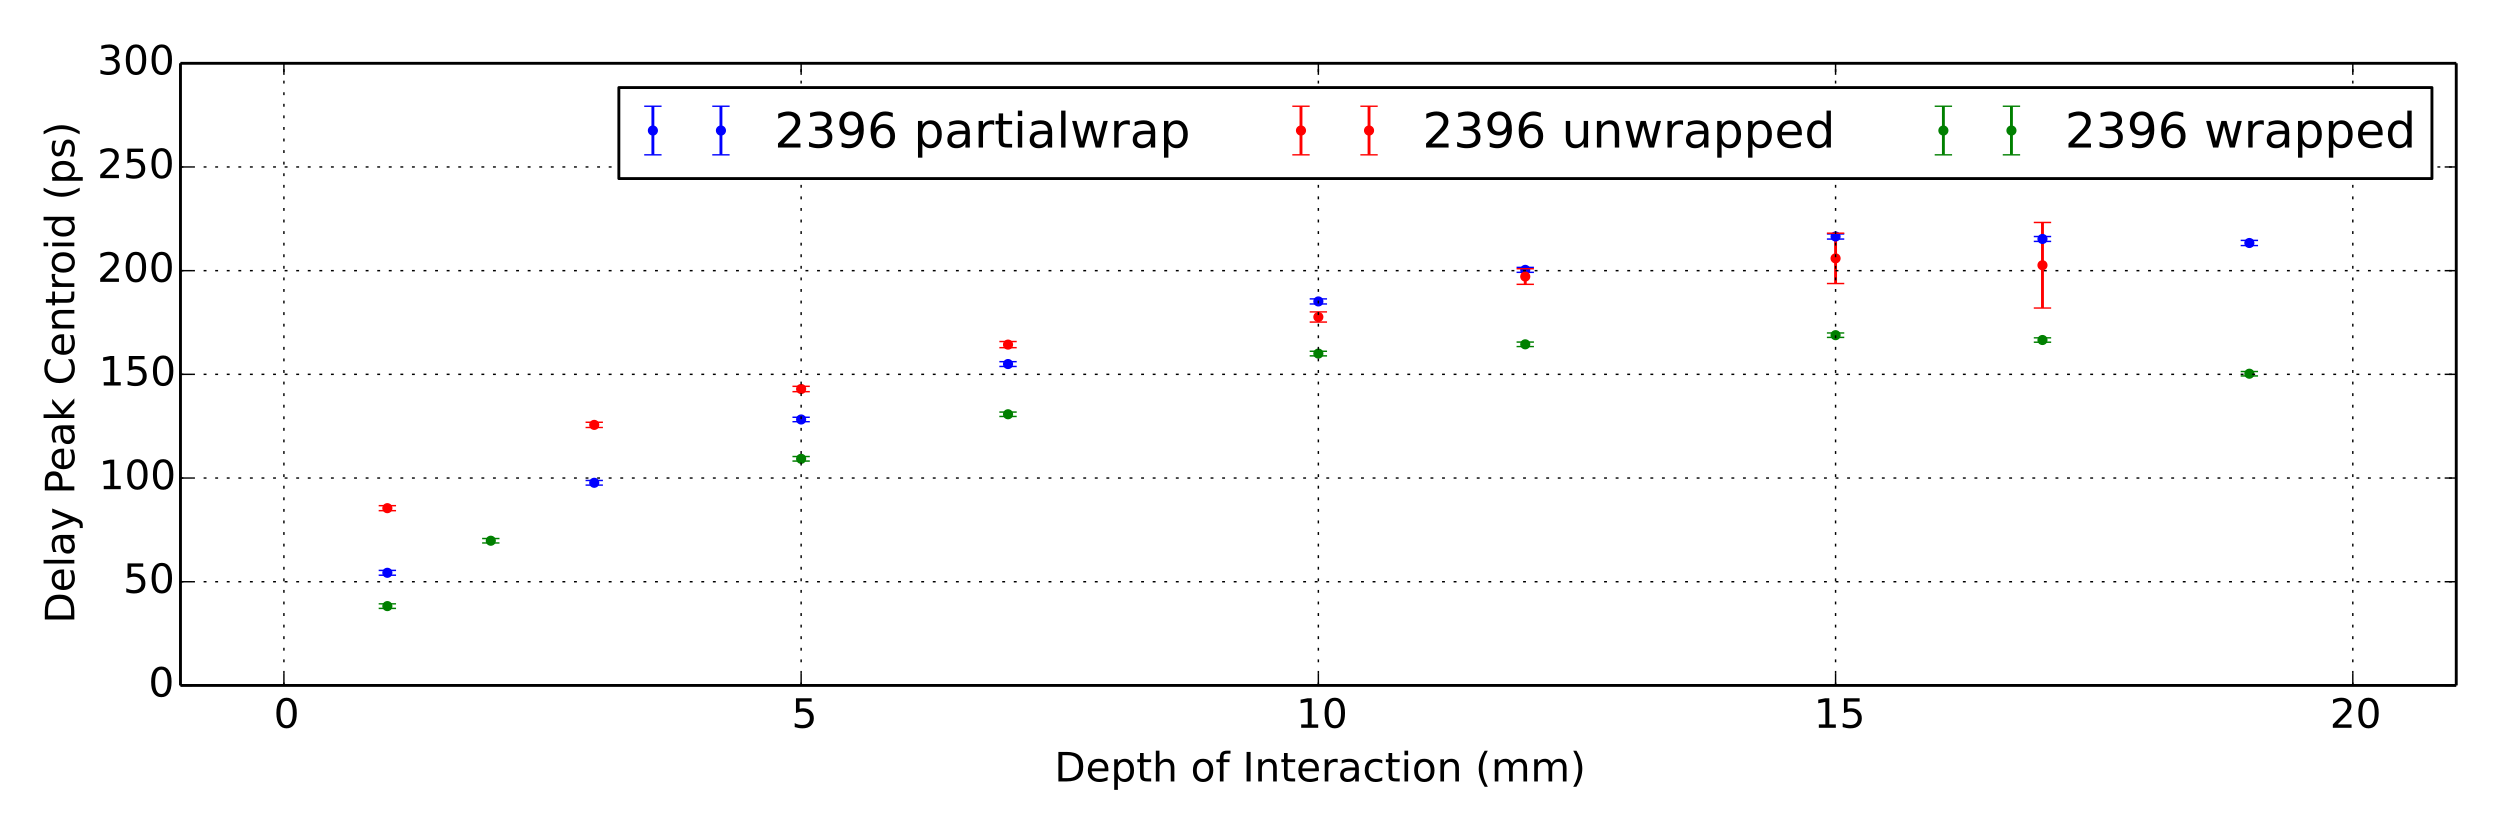 <?xml version="1.0" encoding="utf-8" standalone="no"?>
<!DOCTYPE svg PUBLIC "-//W3C//DTD SVG 1.1//EN"
  "http://www.w3.org/Graphics/SVG/1.1/DTD/svg11.dtd">
<!-- Created with matplotlib (http://matplotlib.org/) -->
<svg height="288pt" version="1.1" viewBox="0 0 864 288" width="864pt" xmlns="http://www.w3.org/2000/svg" xmlns:xlink="http://www.w3.org/1999/xlink">
 <defs>
  <style type="text/css">
*{stroke-linecap:butt;stroke-linejoin:round;}
  </style>
 </defs>
 <g id="figure_1">
  <g id="patch_1">
   <path d="
M0 288
L864 288
L864 0
L0 0
z
" style="fill:#ffffff;"/>
  </g>
  <g id="axes_1">
   <g id="patch_2">
    <path d="
M62.37 236.88
L848.88 236.88
L848.88 21.87
L62.37 21.87
z
" style="fill:#ffffff;"/>
   </g>
   <g id="LineCollection_1">
    <defs>
     <path d="
M133.871 -89.214
L133.871 -90.866" id="C0_0_65489c72dd"/>
     <path d="
M205.372 -120.346
L205.372 -121.954" id="C0_1_81eccaef44"/>
     <path d="
M276.873 -142.264
L276.873 -143.79" id="C0_2_accef1816f"/>
     <path d="
M455.625 -182.95
L455.625 -184.697" id="C0_3_655aaa2f03"/>
     <path d="
M527.126 -193.877
L527.126 -195.587" id="C0_4_6b4cf81b90"/>
     <path d="
M634.377 -205.384
L634.377 -207.154" id="C0_5_35805facf9"/>
     <path d="
M348.374 -161.356
L348.374 -163.013" id="C0_6_559966fdfc"/>
     <path d="
M777.379 -203.133
L777.379 -204.91" id="C0_7_2d328159d0"/>
     <path d="
M705.878 -204.572
L705.878 -206.253" id="C0_8_9596569d1c"/>
    </defs>
    <g clip-path="url(#pc9294b2b90)">
     <use style="fill:none;stroke:#0000ff;" x="0.0" xlink:href="#C0_0_65489c72dd" y="288.0"/>
    </g>
    <g clip-path="url(#pc9294b2b90)">
     <use style="fill:none;stroke:#0000ff;" x="0.0" xlink:href="#C0_1_81eccaef44" y="288.0"/>
    </g>
    <g clip-path="url(#pc9294b2b90)">
     <use style="fill:none;stroke:#0000ff;" x="0.0" xlink:href="#C0_2_accef1816f" y="288.0"/>
    </g>
    <g clip-path="url(#pc9294b2b90)">
     <use style="fill:none;stroke:#0000ff;" x="0.0" xlink:href="#C0_3_655aaa2f03" y="288.0"/>
    </g>
    <g clip-path="url(#pc9294b2b90)">
     <use style="fill:none;stroke:#0000ff;" x="0.0" xlink:href="#C0_4_6b4cf81b90" y="288.0"/>
    </g>
    <g clip-path="url(#pc9294b2b90)">
     <use style="fill:none;stroke:#0000ff;" x="0.0" xlink:href="#C0_5_35805facf9" y="288.0"/>
    </g>
    <g clip-path="url(#pc9294b2b90)">
     <use style="fill:none;stroke:#0000ff;" x="0.0" xlink:href="#C0_6_559966fdfc" y="288.0"/>
    </g>
    <g clip-path="url(#pc9294b2b90)">
     <use style="fill:none;stroke:#0000ff;" x="0.0" xlink:href="#C0_7_2d328159d0" y="288.0"/>
    </g>
    <g clip-path="url(#pc9294b2b90)">
     <use style="fill:none;stroke:#0000ff;" x="0.0" xlink:href="#C0_8_9596569d1c" y="288.0"/>
    </g>
   </g>
   <g id="LineCollection_2">
    <defs>
     <path d="
M527.126 -189.738
L527.126 -195.124" id="C1_0_bcad95b95e"/>
     <path d="
M455.625 -176.698
L455.625 -180.208" id="C1_1_737236653e"/>
     <path d="
M705.878 -181.547
L705.878 -211.108" id="C1_2_65f1399af6"/>
     <path d="
M205.372 -140.255
L205.372 -142.065" id="C1_3_9ab182b2cd"/>
     <path d="
M133.871 -111.514
L133.871 -113.24" id="C1_4_b04008e987"/>
     <path d="
M634.377 -190.015
L634.377 -207.411" id="C1_5_b1df55c938"/>
     <path d="
M276.873 -152.648
L276.873 -154.476" id="C1_6_8d996d95cc"/>
     <path d="
M348.374 -167.851
L348.374 -169.959" id="C1_7_e3d6bd6b87"/>
    </defs>
    <g clip-path="url(#pc9294b2b90)">
     <use style="fill:none;stroke:#ff0000;" x="0.0" xlink:href="#C1_0_bcad95b95e" y="288.0"/>
    </g>
    <g clip-path="url(#pc9294b2b90)">
     <use style="fill:none;stroke:#ff0000;" x="0.0" xlink:href="#C1_1_737236653e" y="288.0"/>
    </g>
    <g clip-path="url(#pc9294b2b90)">
     <use style="fill:none;stroke:#ff0000;" x="0.0" xlink:href="#C1_2_65f1399af6" y="288.0"/>
    </g>
    <g clip-path="url(#pc9294b2b90)">
     <use style="fill:none;stroke:#ff0000;" x="0.0" xlink:href="#C1_3_9ab182b2cd" y="288.0"/>
    </g>
    <g clip-path="url(#pc9294b2b90)">
     <use style="fill:none;stroke:#ff0000;" x="0.0" xlink:href="#C1_4_b04008e987" y="288.0"/>
    </g>
    <g clip-path="url(#pc9294b2b90)">
     <use style="fill:none;stroke:#ff0000;" x="0.0" xlink:href="#C1_5_b1df55c938" y="288.0"/>
    </g>
    <g clip-path="url(#pc9294b2b90)">
     <use style="fill:none;stroke:#ff0000;" x="0.0" xlink:href="#C1_6_8d996d95cc" y="288.0"/>
    </g>
    <g clip-path="url(#pc9294b2b90)">
     <use style="fill:none;stroke:#ff0000;" x="0.0" xlink:href="#C1_7_e3d6bd6b87" y="288.0"/>
    </g>
   </g>
   <g id="LineCollection_3">
    <defs>
     <path d="
M455.625 -165.007
L455.625 -166.596" id="C2_0_2b597bc16e"/>
     <path d="
M777.379 -158.083
L777.379 -159.602" id="C2_1_714e177783"/>
     <path d="
M527.126 -168.229
L527.126 -169.775" id="C2_2_9470095ebe"/>
     <path d="
M634.377 -171.402
L634.377 -172.926" id="C2_3_40e4022622"/>
     <path d="
M276.873 -128.655
L276.873 -130.218" id="C2_4_fbdc6b4a80"/>
     <path d="
M348.374 -144.068
L348.374 -145.593" id="C2_5_00dc695d1d"/>
     <path d="
M169.621 -100.353
L169.621 -101.89" id="C2_6_aebd0aeb1c"/>
     <path d="
M705.878 -169.743
L705.878 -171.244" id="C2_7_b4e0218d3b"/>
     <path d="
M133.871 -77.739
L133.871 -79.315" id="C2_8_70ee18f416"/>
    </defs>
    <g clip-path="url(#pc9294b2b90)">
     <use style="fill:none;stroke:#008000;" x="0.0" xlink:href="#C2_0_2b597bc16e" y="288.0"/>
    </g>
    <g clip-path="url(#pc9294b2b90)">
     <use style="fill:none;stroke:#008000;" x="0.0" xlink:href="#C2_1_714e177783" y="288.0"/>
    </g>
    <g clip-path="url(#pc9294b2b90)">
     <use style="fill:none;stroke:#008000;" x="0.0" xlink:href="#C2_2_9470095ebe" y="288.0"/>
    </g>
    <g clip-path="url(#pc9294b2b90)">
     <use style="fill:none;stroke:#008000;" x="0.0" xlink:href="#C2_3_40e4022622" y="288.0"/>
    </g>
    <g clip-path="url(#pc9294b2b90)">
     <use style="fill:none;stroke:#008000;" x="0.0" xlink:href="#C2_4_fbdc6b4a80" y="288.0"/>
    </g>
    <g clip-path="url(#pc9294b2b90)">
     <use style="fill:none;stroke:#008000;" x="0.0" xlink:href="#C2_5_00dc695d1d" y="288.0"/>
    </g>
    <g clip-path="url(#pc9294b2b90)">
     <use style="fill:none;stroke:#008000;" x="0.0" xlink:href="#C2_6_aebd0aeb1c" y="288.0"/>
    </g>
    <g clip-path="url(#pc9294b2b90)">
     <use style="fill:none;stroke:#008000;" x="0.0" xlink:href="#C2_7_b4e0218d3b" y="288.0"/>
    </g>
    <g clip-path="url(#pc9294b2b90)">
     <use style="fill:none;stroke:#008000;" x="0.0" xlink:href="#C2_8_70ee18f416" y="288.0"/>
    </g>
   </g>
   <g id="line2d_1">
    <defs>
     <path d="
M3 1.83697e-16
L-3 -1.83697e-16" id="mdde457ef1d" style="stroke:#0000ff;stroke-width:0.5;"/>
    </defs>
    <g clip-path="url(#pc9294b2b90)">
     <use style="fill:#0000ff;stroke:#0000ff;stroke-width:0.5;" x="133.871" xlink:href="#mdde457ef1d" y="198.786"/>
     <use style="fill:#0000ff;stroke:#0000ff;stroke-width:0.5;" x="205.372" xlink:href="#mdde457ef1d" y="167.654"/>
     <use style="fill:#0000ff;stroke:#0000ff;stroke-width:0.5;" x="276.873" xlink:href="#mdde457ef1d" y="145.736"/>
     <use style="fill:#0000ff;stroke:#0000ff;stroke-width:0.5;" x="455.625" xlink:href="#mdde457ef1d" y="105.05"/>
     <use style="fill:#0000ff;stroke:#0000ff;stroke-width:0.5;" x="527.126" xlink:href="#mdde457ef1d" y="94.123"/>
     <use style="fill:#0000ff;stroke:#0000ff;stroke-width:0.5;" x="634.377" xlink:href="#mdde457ef1d" y="82.616"/>
     <use style="fill:#0000ff;stroke:#0000ff;stroke-width:0.5;" x="348.374" xlink:href="#mdde457ef1d" y="126.644"/>
     <use style="fill:#0000ff;stroke:#0000ff;stroke-width:0.5;" x="777.379" xlink:href="#mdde457ef1d" y="84.867"/>
     <use style="fill:#0000ff;stroke:#0000ff;stroke-width:0.5;" x="705.878" xlink:href="#mdde457ef1d" y="83.428"/>
    </g>
   </g>
   <g id="line2d_2">
    <g clip-path="url(#pc9294b2b90)">
     <use style="fill:#0000ff;stroke:#0000ff;stroke-width:0.5;" x="133.871" xlink:href="#mdde457ef1d" y="197.134"/>
     <use style="fill:#0000ff;stroke:#0000ff;stroke-width:0.5;" x="205.372" xlink:href="#mdde457ef1d" y="166.046"/>
     <use style="fill:#0000ff;stroke:#0000ff;stroke-width:0.5;" x="276.873" xlink:href="#mdde457ef1d" y="144.21"/>
     <use style="fill:#0000ff;stroke:#0000ff;stroke-width:0.5;" x="455.625" xlink:href="#mdde457ef1d" y="103.303"/>
     <use style="fill:#0000ff;stroke:#0000ff;stroke-width:0.5;" x="527.126" xlink:href="#mdde457ef1d" y="92.413"/>
     <use style="fill:#0000ff;stroke:#0000ff;stroke-width:0.5;" x="634.377" xlink:href="#mdde457ef1d" y="80.846"/>
     <use style="fill:#0000ff;stroke:#0000ff;stroke-width:0.5;" x="348.374" xlink:href="#mdde457ef1d" y="124.987"/>
     <use style="fill:#0000ff;stroke:#0000ff;stroke-width:0.5;" x="777.379" xlink:href="#mdde457ef1d" y="83.09"/>
     <use style="fill:#0000ff;stroke:#0000ff;stroke-width:0.5;" x="705.878" xlink:href="#mdde457ef1d" y="81.747"/>
    </g>
   </g>
   <g id="line2d_3">
    <defs>
     <path d="
M0 1.5
C0.398 1.5 0.779 1.342 1.061 1.061
C1.342 0.779 1.5 0.398 1.5 0
C1.5 -0.398 1.342 -0.779 1.061 -1.061
C0.779 -1.342 0.398 -1.5 0 -1.5
C-0.398 -1.5 -0.779 -1.342 -1.061 -1.061
C-1.342 -0.779 -1.5 -0.398 -1.5 0
C-1.5 0.398 -1.342 0.779 -1.061 1.061
C-0.779 1.342 -0.398 1.5 0 1.5
z
" id="m76a7ce5b4a" style="stroke:#0000ff;stroke-width:0.5;"/>
    </defs>
    <g clip-path="url(#pc9294b2b90)">
     <use style="fill:#0000ff;stroke:#0000ff;stroke-width:0.5;" x="133.871" xlink:href="#m76a7ce5b4a" y="197.96"/>
     <use style="fill:#0000ff;stroke:#0000ff;stroke-width:0.5;" x="205.372" xlink:href="#m76a7ce5b4a" y="166.85"/>
     <use style="fill:#0000ff;stroke:#0000ff;stroke-width:0.5;" x="276.873" xlink:href="#m76a7ce5b4a" y="144.973"/>
     <use style="fill:#0000ff;stroke:#0000ff;stroke-width:0.5;" x="455.625" xlink:href="#m76a7ce5b4a" y="104.177"/>
     <use style="fill:#0000ff;stroke:#0000ff;stroke-width:0.5;" x="527.126" xlink:href="#m76a7ce5b4a" y="93.268"/>
     <use style="fill:#0000ff;stroke:#0000ff;stroke-width:0.5;" x="634.377" xlink:href="#m76a7ce5b4a" y="81.731"/>
     <use style="fill:#0000ff;stroke:#0000ff;stroke-width:0.5;" x="348.374" xlink:href="#m76a7ce5b4a" y="125.815"/>
     <use style="fill:#0000ff;stroke:#0000ff;stroke-width:0.5;" x="777.379" xlink:href="#m76a7ce5b4a" y="83.978"/>
     <use style="fill:#0000ff;stroke:#0000ff;stroke-width:0.5;" x="705.878" xlink:href="#m76a7ce5b4a" y="82.587"/>
    </g>
   </g>
   <g id="line2d_4">
    <defs>
     <path d="
M3 1.83697e-16
L-3 -1.83697e-16" id="m12d35e2592" style="stroke:#ff0000;stroke-width:0.5;"/>
    </defs>
    <g clip-path="url(#pc9294b2b90)">
     <use style="fill:#ff0000;stroke:#ff0000;stroke-width:0.5;" x="527.126" xlink:href="#m12d35e2592" y="98.262"/>
     <use style="fill:#ff0000;stroke:#ff0000;stroke-width:0.5;" x="455.625" xlink:href="#m12d35e2592" y="111.302"/>
     <use style="fill:#ff0000;stroke:#ff0000;stroke-width:0.5;" x="705.878" xlink:href="#m12d35e2592" y="106.453"/>
     <use style="fill:#ff0000;stroke:#ff0000;stroke-width:0.5;" x="205.372" xlink:href="#m12d35e2592" y="147.745"/>
     <use style="fill:#ff0000;stroke:#ff0000;stroke-width:0.5;" x="133.871" xlink:href="#m12d35e2592" y="176.486"/>
     <use style="fill:#ff0000;stroke:#ff0000;stroke-width:0.5;" x="634.377" xlink:href="#m12d35e2592" y="97.985"/>
     <use style="fill:#ff0000;stroke:#ff0000;stroke-width:0.5;" x="276.873" xlink:href="#m12d35e2592" y="135.352"/>
     <use style="fill:#ff0000;stroke:#ff0000;stroke-width:0.5;" x="348.374" xlink:href="#m12d35e2592" y="120.149"/>
    </g>
   </g>
   <g id="line2d_5">
    <g clip-path="url(#pc9294b2b90)">
     <use style="fill:#ff0000;stroke:#ff0000;stroke-width:0.5;" x="527.126" xlink:href="#m12d35e2592" y="92.876"/>
     <use style="fill:#ff0000;stroke:#ff0000;stroke-width:0.5;" x="455.625" xlink:href="#m12d35e2592" y="107.792"/>
     <use style="fill:#ff0000;stroke:#ff0000;stroke-width:0.5;" x="705.878" xlink:href="#m12d35e2592" y="76.892"/>
     <use style="fill:#ff0000;stroke:#ff0000;stroke-width:0.5;" x="205.372" xlink:href="#m12d35e2592" y="145.935"/>
     <use style="fill:#ff0000;stroke:#ff0000;stroke-width:0.5;" x="133.871" xlink:href="#m12d35e2592" y="174.76"/>
     <use style="fill:#ff0000;stroke:#ff0000;stroke-width:0.5;" x="634.377" xlink:href="#m12d35e2592" y="80.589"/>
     <use style="fill:#ff0000;stroke:#ff0000;stroke-width:0.5;" x="276.873" xlink:href="#m12d35e2592" y="133.524"/>
     <use style="fill:#ff0000;stroke:#ff0000;stroke-width:0.5;" x="348.374" xlink:href="#m12d35e2592" y="118.041"/>
    </g>
   </g>
   <g id="line2d_6">
    <defs>
     <path d="
M0 1.5
C0.398 1.5 0.779 1.342 1.061 1.061
C1.342 0.779 1.5 0.398 1.5 0
C1.5 -0.398 1.342 -0.779 1.061 -1.061
C0.779 -1.342 0.398 -1.5 0 -1.5
C-0.398 -1.5 -0.779 -1.342 -1.061 -1.061
C-1.342 -0.779 -1.5 -0.398 -1.5 0
C-1.5 0.398 -1.342 0.779 -1.061 1.061
C-0.779 1.342 -0.398 1.5 0 1.5
z
" id="ma07bdd5909" style="stroke:#ff0000;stroke-width:0.5;"/>
    </defs>
    <g clip-path="url(#pc9294b2b90)">
     <use style="fill:#ff0000;stroke:#ff0000;stroke-width:0.5;" x="527.126" xlink:href="#ma07bdd5909" y="95.569"/>
     <use style="fill:#ff0000;stroke:#ff0000;stroke-width:0.5;" x="455.625" xlink:href="#ma07bdd5909" y="109.547"/>
     <use style="fill:#ff0000;stroke:#ff0000;stroke-width:0.5;" x="705.878" xlink:href="#ma07bdd5909" y="91.672"/>
     <use style="fill:#ff0000;stroke:#ff0000;stroke-width:0.5;" x="205.372" xlink:href="#ma07bdd5909" y="146.84"/>
     <use style="fill:#ff0000;stroke:#ff0000;stroke-width:0.5;" x="133.871" xlink:href="#ma07bdd5909" y="175.623"/>
     <use style="fill:#ff0000;stroke:#ff0000;stroke-width:0.5;" x="634.377" xlink:href="#ma07bdd5909" y="89.287"/>
     <use style="fill:#ff0000;stroke:#ff0000;stroke-width:0.5;" x="276.873" xlink:href="#ma07bdd5909" y="134.438"/>
     <use style="fill:#ff0000;stroke:#ff0000;stroke-width:0.5;" x="348.374" xlink:href="#ma07bdd5909" y="119.095"/>
    </g>
   </g>
   <g id="line2d_7">
    <defs>
     <path d="
M3 1.83697e-16
L-3 -1.83697e-16" id="m1ef3793437" style="stroke:#008000;stroke-width:0.5;"/>
    </defs>
    <g clip-path="url(#pc9294b2b90)">
     <use style="fill:#008000;stroke:#008000;stroke-width:0.5;" x="455.625" xlink:href="#m1ef3793437" y="122.993"/>
     <use style="fill:#008000;stroke:#008000;stroke-width:0.5;" x="777.379" xlink:href="#m1ef3793437" y="129.917"/>
     <use style="fill:#008000;stroke:#008000;stroke-width:0.5;" x="527.126" xlink:href="#m1ef3793437" y="119.771"/>
     <use style="fill:#008000;stroke:#008000;stroke-width:0.5;" x="634.377" xlink:href="#m1ef3793437" y="116.598"/>
     <use style="fill:#008000;stroke:#008000;stroke-width:0.5;" x="276.873" xlink:href="#m1ef3793437" y="159.345"/>
     <use style="fill:#008000;stroke:#008000;stroke-width:0.5;" x="348.374" xlink:href="#m1ef3793437" y="143.932"/>
     <use style="fill:#008000;stroke:#008000;stroke-width:0.5;" x="169.621" xlink:href="#m1ef3793437" y="187.647"/>
     <use style="fill:#008000;stroke:#008000;stroke-width:0.5;" x="705.878" xlink:href="#m1ef3793437" y="118.257"/>
     <use style="fill:#008000;stroke:#008000;stroke-width:0.5;" x="133.871" xlink:href="#m1ef3793437" y="210.261"/>
    </g>
   </g>
   <g id="line2d_8">
    <g clip-path="url(#pc9294b2b90)">
     <use style="fill:#008000;stroke:#008000;stroke-width:0.5;" x="455.625" xlink:href="#m1ef3793437" y="121.404"/>
     <use style="fill:#008000;stroke:#008000;stroke-width:0.5;" x="777.379" xlink:href="#m1ef3793437" y="128.398"/>
     <use style="fill:#008000;stroke:#008000;stroke-width:0.5;" x="527.126" xlink:href="#m1ef3793437" y="118.225"/>
     <use style="fill:#008000;stroke:#008000;stroke-width:0.5;" x="634.377" xlink:href="#m1ef3793437" y="115.074"/>
     <use style="fill:#008000;stroke:#008000;stroke-width:0.5;" x="276.873" xlink:href="#m1ef3793437" y="157.782"/>
     <use style="fill:#008000;stroke:#008000;stroke-width:0.5;" x="348.374" xlink:href="#m1ef3793437" y="142.407"/>
     <use style="fill:#008000;stroke:#008000;stroke-width:0.5;" x="169.621" xlink:href="#m1ef3793437" y="186.11"/>
     <use style="fill:#008000;stroke:#008000;stroke-width:0.5;" x="705.878" xlink:href="#m1ef3793437" y="116.756"/>
     <use style="fill:#008000;stroke:#008000;stroke-width:0.5;" x="133.871" xlink:href="#m1ef3793437" y="208.685"/>
    </g>
   </g>
   <g id="line2d_9">
    <defs>
     <path d="
M0 1.5
C0.398 1.5 0.779 1.342 1.061 1.061
C1.342 0.779 1.5 0.398 1.5 0
C1.5 -0.398 1.342 -0.779 1.061 -1.061
C0.779 -1.342 0.398 -1.5 0 -1.5
C-0.398 -1.5 -0.779 -1.342 -1.061 -1.061
C-1.342 -0.779 -1.5 -0.398 -1.5 0
C-1.5 0.398 -1.342 0.779 -1.061 1.061
C-0.779 1.342 -0.398 1.5 0 1.5
z
" id="mb0b177905e" style="stroke:#008000;stroke-width:0.5;"/>
    </defs>
    <g clip-path="url(#pc9294b2b90)">
     <use style="fill:#008000;stroke:#008000;stroke-width:0.5;" x="455.625" xlink:href="#mb0b177905e" y="122.198"/>
     <use style="fill:#008000;stroke:#008000;stroke-width:0.5;" x="777.379" xlink:href="#mb0b177905e" y="129.157"/>
     <use style="fill:#008000;stroke:#008000;stroke-width:0.5;" x="527.126" xlink:href="#mb0b177905e" y="118.998"/>
     <use style="fill:#008000;stroke:#008000;stroke-width:0.5;" x="634.377" xlink:href="#mb0b177905e" y="115.836"/>
     <use style="fill:#008000;stroke:#008000;stroke-width:0.5;" x="276.873" xlink:href="#mb0b177905e" y="158.563"/>
     <use style="fill:#008000;stroke:#008000;stroke-width:0.5;" x="348.374" xlink:href="#mb0b177905e" y="143.169"/>
     <use style="fill:#008000;stroke:#008000;stroke-width:0.5;" x="169.621" xlink:href="#mb0b177905e" y="186.879"/>
     <use style="fill:#008000;stroke:#008000;stroke-width:0.5;" x="705.878" xlink:href="#mb0b177905e" y="117.507"/>
     <use style="fill:#008000;stroke:#008000;stroke-width:0.5;" x="133.871" xlink:href="#mb0b177905e" y="209.473"/>
    </g>
   </g>
   <g id="matplotlib.axis_1">
    <g id="xtick_1">
     <g id="line2d_10">
      <path clip-path="url(#pc9294b2b90)" d="
M98.121 236.88
L98.121 21.87" style="fill:none;stroke:#000000;stroke-dasharray:1,3;stroke-dashoffset:0.0;stroke-width:0.5;"/>
     </g>
     <g id="line2d_11">
      <defs>
       <path d="
M0 0
L0 -4" id="m93b0483c22" style="stroke:#000000;stroke-width:0.5;"/>
      </defs>
      <g>
       <use style="stroke:#000000;stroke-width:0.5;" x="98.12" xlink:href="#m93b0483c22" y="236.88"/>
      </g>
     </g>
     <g id="line2d_12">
      <defs>
       <path d="
M0 0
L0 4" id="m741efc42ff" style="stroke:#000000;stroke-width:0.5;"/>
      </defs>
      <g>
       <use style="stroke:#000000;stroke-width:0.5;" x="98.12" xlink:href="#m741efc42ff" y="21.87"/>
      </g>
     </g>
     <g id="text_1">
      <!-- 0 -->
      <defs>
       <path d="
M31.781 66.406
Q24.172 66.406 20.328 58.906
Q16.5 51.422 16.5 36.375
Q16.5 21.391 20.328 13.891
Q24.172 6.391 31.781 6.391
Q39.453 6.391 43.281 13.891
Q47.125 21.391 47.125 36.375
Q47.125 51.422 43.281 58.906
Q39.453 66.406 31.781 66.406
M31.781 74.219
Q44.047 74.219 50.516 64.516
Q56.984 54.828 56.984 36.375
Q56.984 17.969 50.516 8.266
Q44.047 -1.422 31.781 -1.422
Q19.531 -1.422 13.062 8.266
Q6.594 17.969 6.594 36.375
Q6.594 54.828 13.062 64.516
Q19.531 74.219 31.781 74.219" id="BitstreamVeraSans-Roman-30"/>
      </defs>
      <g transform="translate(94.593 251.518)scale(0.14 -0.14)">
       <use xlink:href="#BitstreamVeraSans-Roman-30"/>
      </g>
     </g>
    </g>
    <g id="xtick_2">
     <g id="line2d_13">
      <path clip-path="url(#pc9294b2b90)" d="
M276.873 236.88
L276.873 21.87" style="fill:none;stroke:#000000;stroke-dasharray:1,3;stroke-dashoffset:0.0;stroke-width:0.5;"/>
     </g>
     <g id="line2d_14">
      <g>
       <use style="stroke:#000000;stroke-width:0.5;" x="276.873" xlink:href="#m93b0483c22" y="236.88"/>
      </g>
     </g>
     <g id="line2d_15">
      <g>
       <use style="stroke:#000000;stroke-width:0.5;" x="276.873" xlink:href="#m741efc42ff" y="21.87"/>
      </g>
     </g>
     <g id="text_2">
      <!-- 5 -->
      <defs>
       <path d="
M10.797 72.906
L49.516 72.906
L49.516 64.594
L19.828 64.594
L19.828 46.734
Q21.969 47.469 24.109 47.828
Q26.266 48.188 28.422 48.188
Q40.625 48.188 47.75 41.5
Q54.891 34.812 54.891 23.391
Q54.891 11.625 47.562 5.094
Q40.234 -1.422 26.906 -1.422
Q22.312 -1.422 17.547 -0.641
Q12.797 0.141 7.719 1.703
L7.719 11.625
Q12.109 9.234 16.797 8.062
Q21.484 6.891 26.703 6.891
Q35.156 6.891 40.078 11.328
Q45.016 15.766 45.016 23.391
Q45.016 31 40.078 35.438
Q35.156 39.891 26.703 39.891
Q22.75 39.891 18.812 39.016
Q14.891 38.141 10.797 36.281
z
" id="BitstreamVeraSans-Roman-35"/>
      </defs>
      <g transform="translate(273.571 251.518)scale(0.14 -0.14)">
       <use xlink:href="#BitstreamVeraSans-Roman-35"/>
      </g>
     </g>
    </g>
    <g id="xtick_3">
     <g id="line2d_16">
      <path clip-path="url(#pc9294b2b90)" d="
M455.625 236.88
L455.625 21.87" style="fill:none;stroke:#000000;stroke-dasharray:1,3;stroke-dashoffset:0.0;stroke-width:0.5;"/>
     </g>
     <g id="line2d_17">
      <g>
       <use style="stroke:#000000;stroke-width:0.5;" x="455.625" xlink:href="#m93b0483c22" y="236.88"/>
      </g>
     </g>
     <g id="line2d_18">
      <g>
       <use style="stroke:#000000;stroke-width:0.5;" x="455.625" xlink:href="#m741efc42ff" y="21.87"/>
      </g>
     </g>
     <g id="text_3">
      <!-- 10 -->
      <defs>
       <path d="
M12.406 8.297
L28.516 8.297
L28.516 63.922
L10.984 60.406
L10.984 69.391
L28.422 72.906
L38.281 72.906
L38.281 8.297
L54.391 8.297
L54.391 0
L12.406 0
z
" id="BitstreamVeraSans-Roman-31"/>
      </defs>
      <g transform="translate(447.951 251.518)scale(0.14 -0.14)">
       <use xlink:href="#BitstreamVeraSans-Roman-31"/>
       <use x="63.623" xlink:href="#BitstreamVeraSans-Roman-30"/>
      </g>
     </g>
    </g>
    <g id="xtick_4">
     <g id="line2d_19">
      <path clip-path="url(#pc9294b2b90)" d="
M634.377 236.88
L634.377 21.87" style="fill:none;stroke:#000000;stroke-dasharray:1,3;stroke-dashoffset:0.0;stroke-width:0.5;"/>
     </g>
     <g id="line2d_20">
      <g>
       <use style="stroke:#000000;stroke-width:0.5;" x="634.377" xlink:href="#m93b0483c22" y="236.88"/>
      </g>
     </g>
     <g id="line2d_21">
      <g>
       <use style="stroke:#000000;stroke-width:0.5;" x="634.377" xlink:href="#m741efc42ff" y="21.87"/>
      </g>
     </g>
     <g id="text_4">
      <!-- 15 -->
      <g transform="translate(626.85 251.518)scale(0.14 -0.14)">
       <use xlink:href="#BitstreamVeraSans-Roman-31"/>
       <use x="63.623" xlink:href="#BitstreamVeraSans-Roman-35"/>
      </g>
     </g>
    </g>
    <g id="xtick_5">
     <g id="line2d_22">
      <path clip-path="url(#pc9294b2b90)" d="
M813.13 236.88
L813.13 21.87" style="fill:none;stroke:#000000;stroke-dasharray:1,3;stroke-dashoffset:0.0;stroke-width:0.5;"/>
     </g>
     <g id="line2d_23">
      <g>
       <use style="stroke:#000000;stroke-width:0.5;" x="813.13" xlink:href="#m93b0483c22" y="236.88"/>
      </g>
     </g>
     <g id="line2d_24">
      <g>
       <use style="stroke:#000000;stroke-width:0.5;" x="813.13" xlink:href="#m741efc42ff" y="21.87"/>
      </g>
     </g>
     <g id="text_5">
      <!-- 20 -->
      <defs>
       <path d="
M19.188 8.297
L53.609 8.297
L53.609 0
L7.328 0
L7.328 8.297
Q12.938 14.109 22.625 23.891
Q32.328 33.688 34.812 36.531
Q39.547 41.844 41.422 45.531
Q43.312 49.219 43.312 52.781
Q43.312 58.594 39.234 62.25
Q35.156 65.922 28.609 65.922
Q23.969 65.922 18.812 64.312
Q13.672 62.703 7.812 59.422
L7.812 69.391
Q13.766 71.781 18.938 73
Q24.125 74.219 28.422 74.219
Q39.75 74.219 46.484 68.547
Q53.219 62.891 53.219 53.422
Q53.219 48.922 51.531 44.891
Q49.859 40.875 45.406 35.406
Q44.188 33.984 37.641 27.219
Q31.109 20.453 19.188 8.297" id="BitstreamVeraSans-Roman-32"/>
      </defs>
      <g transform="translate(805.2 251.518)scale(0.14 -0.14)">
       <use xlink:href="#BitstreamVeraSans-Roman-32"/>
       <use x="63.623" xlink:href="#BitstreamVeraSans-Roman-30"/>
      </g>
     </g>
    </g>
    <g id="text_6">
     <!-- Depth of Interaction (mm) -->
     <defs>
      <path id="BitstreamVeraSans-Roman-20"/>
      <path d="
M9.812 72.906
L19.672 72.906
L19.672 0
L9.812 0
z
" id="BitstreamVeraSans-Roman-49"/>
      <path d="
M54.891 33.016
L54.891 0
L45.906 0
L45.906 32.719
Q45.906 40.484 42.875 44.328
Q39.844 48.188 33.797 48.188
Q26.516 48.188 22.312 43.547
Q18.109 38.922 18.109 30.906
L18.109 0
L9.078 0
L9.078 54.688
L18.109 54.688
L18.109 46.188
Q21.344 51.125 25.703 53.562
Q30.078 56 35.797 56
Q45.219 56 50.047 50.172
Q54.891 44.344 54.891 33.016" id="BitstreamVeraSans-Roman-6e"/>
      <path d="
M34.281 27.484
Q23.391 27.484 19.188 25
Q14.984 22.516 14.984 16.5
Q14.984 11.719 18.141 8.906
Q21.297 6.109 26.703 6.109
Q34.188 6.109 38.703 11.406
Q43.219 16.703 43.219 25.484
L43.219 27.484
z

M52.203 31.203
L52.203 0
L43.219 0
L43.219 8.297
Q40.141 3.328 35.547 0.953
Q30.953 -1.422 24.312 -1.422
Q15.922 -1.422 10.953 3.297
Q6 8.016 6 15.922
Q6 25.141 12.172 29.828
Q18.359 34.516 30.609 34.516
L43.219 34.516
L43.219 35.406
Q43.219 41.609 39.141 45
Q35.062 48.391 27.688 48.391
Q23 48.391 18.547 47.266
Q14.109 46.141 10.016 43.891
L10.016 52.203
Q14.938 54.109 19.578 55.047
Q24.219 56 28.609 56
Q40.484 56 46.344 49.844
Q52.203 43.703 52.203 31.203" id="BitstreamVeraSans-Roman-61"/>
      <path d="
M30.609 48.391
Q23.391 48.391 19.188 42.75
Q14.984 37.109 14.984 27.297
Q14.984 17.484 19.156 11.844
Q23.344 6.203 30.609 6.203
Q37.797 6.203 41.984 11.859
Q46.188 17.531 46.188 27.297
Q46.188 37.016 41.984 42.703
Q37.797 48.391 30.609 48.391
M30.609 56
Q42.328 56 49.016 48.375
Q55.719 40.766 55.719 27.297
Q55.719 13.875 49.016 6.219
Q42.328 -1.422 30.609 -1.422
Q18.844 -1.422 12.172 6.219
Q5.516 13.875 5.516 27.297
Q5.516 40.766 12.172 48.375
Q18.844 56 30.609 56" id="BitstreamVeraSans-Roman-6f"/>
      <path d="
M8.016 75.875
L15.828 75.875
Q23.141 64.359 26.781 53.312
Q30.422 42.281 30.422 31.391
Q30.422 20.453 26.781 9.375
Q23.141 -1.703 15.828 -13.188
L8.016 -13.188
Q14.5 -2 17.703 9.062
Q20.906 20.125 20.906 31.391
Q20.906 42.672 17.703 53.656
Q14.5 64.656 8.016 75.875" id="BitstreamVeraSans-Roman-29"/>
      <path d="
M19.672 64.797
L19.672 8.109
L31.594 8.109
Q46.688 8.109 53.688 14.938
Q60.688 21.781 60.688 36.531
Q60.688 51.172 53.688 57.984
Q46.688 64.797 31.594 64.797
z

M9.812 72.906
L30.078 72.906
Q51.266 72.906 61.172 64.094
Q71.094 55.281 71.094 36.531
Q71.094 17.672 61.125 8.828
Q51.172 0 30.078 0
L9.812 0
z
" id="BitstreamVeraSans-Roman-44"/>
      <path d="
M9.422 54.688
L18.406 54.688
L18.406 0
L9.422 0
z

M9.422 75.984
L18.406 75.984
L18.406 64.594
L9.422 64.594
z
" id="BitstreamVeraSans-Roman-69"/>
      <path d="
M54.891 33.016
L54.891 0
L45.906 0
L45.906 32.719
Q45.906 40.484 42.875 44.328
Q39.844 48.188 33.797 48.188
Q26.516 48.188 22.312 43.547
Q18.109 38.922 18.109 30.906
L18.109 0
L9.078 0
L9.078 75.984
L18.109 75.984
L18.109 46.188
Q21.344 51.125 25.703 53.562
Q30.078 56 35.797 56
Q45.219 56 50.047 50.172
Q54.891 44.344 54.891 33.016" id="BitstreamVeraSans-Roman-68"/>
      <path d="
M48.781 52.594
L48.781 44.188
Q44.969 46.297 41.141 47.344
Q37.312 48.391 33.406 48.391
Q24.656 48.391 19.812 42.844
Q14.984 37.312 14.984 27.297
Q14.984 17.281 19.812 11.734
Q24.656 6.203 33.406 6.203
Q37.312 6.203 41.141 7.25
Q44.969 8.297 48.781 10.406
L48.781 2.094
Q45.016 0.344 40.984 -0.531
Q36.969 -1.422 32.422 -1.422
Q20.062 -1.422 12.781 6.344
Q5.516 14.109 5.516 27.297
Q5.516 40.672 12.859 48.328
Q20.219 56 33.016 56
Q37.156 56 41.109 55.141
Q45.062 54.297 48.781 52.594" id="BitstreamVeraSans-Roman-63"/>
      <path d="
M31 75.875
Q24.469 64.656 21.281 53.656
Q18.109 42.672 18.109 31.391
Q18.109 20.125 21.312 9.062
Q24.516 -2 31 -13.188
L23.188 -13.188
Q15.875 -1.703 12.234 9.375
Q8.594 20.453 8.594 31.391
Q8.594 42.281 12.203 53.312
Q15.828 64.359 23.188 75.875
z
" id="BitstreamVeraSans-Roman-28"/>
      <path d="
M56.203 29.594
L56.203 25.203
L14.891 25.203
Q15.484 15.922 20.484 11.062
Q25.484 6.203 34.422 6.203
Q39.594 6.203 44.453 7.469
Q49.312 8.734 54.109 11.281
L54.109 2.781
Q49.266 0.734 44.188 -0.344
Q39.109 -1.422 33.891 -1.422
Q20.797 -1.422 13.156 6.188
Q5.516 13.812 5.516 26.812
Q5.516 40.234 12.766 48.109
Q20.016 56 32.328 56
Q43.359 56 49.781 48.891
Q56.203 41.797 56.203 29.594
M47.219 32.234
Q47.125 39.594 43.094 43.984
Q39.062 48.391 32.422 48.391
Q24.906 48.391 20.391 44.141
Q15.875 39.891 15.188 32.172
z
" id="BitstreamVeraSans-Roman-65"/>
      <path d="
M52 44.188
Q55.375 50.25 60.062 53.125
Q64.75 56 71.094 56
Q79.641 56 84.281 50.016
Q88.922 44.047 88.922 33.016
L88.922 0
L79.891 0
L79.891 32.719
Q79.891 40.578 77.094 44.375
Q74.312 48.188 68.609 48.188
Q61.625 48.188 57.562 43.547
Q53.516 38.922 53.516 30.906
L53.516 0
L44.484 0
L44.484 32.719
Q44.484 40.625 41.703 44.406
Q38.922 48.188 33.109 48.188
Q26.219 48.188 22.156 43.531
Q18.109 38.875 18.109 30.906
L18.109 0
L9.078 0
L9.078 54.688
L18.109 54.688
L18.109 46.188
Q21.188 51.219 25.484 53.609
Q29.781 56 35.688 56
Q41.656 56 45.828 52.969
Q50 49.953 52 44.188" id="BitstreamVeraSans-Roman-6d"/>
      <path d="
M18.312 70.219
L18.312 54.688
L36.812 54.688
L36.812 47.703
L18.312 47.703
L18.312 18.016
Q18.312 11.328 20.141 9.422
Q21.969 7.516 27.594 7.516
L36.812 7.516
L36.812 0
L27.594 0
Q17.188 0 13.234 3.875
Q9.281 7.766 9.281 18.016
L9.281 47.703
L2.688 47.703
L2.688 54.688
L9.281 54.688
L9.281 70.219
z
" id="BitstreamVeraSans-Roman-74"/>
      <path d="
M37.109 75.984
L37.109 68.5
L28.516 68.5
Q23.688 68.5 21.797 66.547
Q19.922 64.594 19.922 59.516
L19.922 54.688
L34.719 54.688
L34.719 47.703
L19.922 47.703
L19.922 0
L10.891 0
L10.891 47.703
L2.297 47.703
L2.297 54.688
L10.891 54.688
L10.891 58.5
Q10.891 67.625 15.141 71.797
Q19.391 75.984 28.609 75.984
z
" id="BitstreamVeraSans-Roman-66"/>
      <path d="
M41.109 46.297
Q39.594 47.172 37.812 47.578
Q36.031 48 33.891 48
Q26.266 48 22.188 43.047
Q18.109 38.094 18.109 28.812
L18.109 0
L9.078 0
L9.078 54.688
L18.109 54.688
L18.109 46.188
Q20.953 51.172 25.484 53.578
Q30.031 56 36.531 56
Q37.453 56 38.578 55.875
Q39.703 55.766 41.062 55.516
z
" id="BitstreamVeraSans-Roman-72"/>
      <path d="
M18.109 8.203
L18.109 -20.797
L9.078 -20.797
L9.078 54.688
L18.109 54.688
L18.109 46.391
Q20.953 51.266 25.266 53.625
Q29.594 56 35.594 56
Q45.562 56 51.781 48.094
Q58.016 40.188 58.016 27.297
Q58.016 14.406 51.781 6.484
Q45.562 -1.422 35.594 -1.422
Q29.594 -1.422 25.266 0.953
Q20.953 3.328 18.109 8.203
M48.688 27.297
Q48.688 37.203 44.609 42.844
Q40.531 48.484 33.406 48.484
Q26.266 48.484 22.188 42.844
Q18.109 37.203 18.109 27.297
Q18.109 17.391 22.188 11.75
Q26.266 6.109 33.406 6.109
Q40.531 6.109 44.609 11.75
Q48.688 17.391 48.688 27.297" id="BitstreamVeraSans-Roman-70"/>
     </defs>
     <g transform="translate(364.407 270.067)scale(0.14 -0.14)">
      <use xlink:href="#BitstreamVeraSans-Roman-44"/>
      <use x="77.002" xlink:href="#BitstreamVeraSans-Roman-65"/>
      <use x="138.525" xlink:href="#BitstreamVeraSans-Roman-70"/>
      <use x="202.002" xlink:href="#BitstreamVeraSans-Roman-74"/>
      <use x="241.211" xlink:href="#BitstreamVeraSans-Roman-68"/>
      <use x="304.59" xlink:href="#BitstreamVeraSans-Roman-20"/>
      <use x="336.377" xlink:href="#BitstreamVeraSans-Roman-6f"/>
      <use x="397.559" xlink:href="#BitstreamVeraSans-Roman-66"/>
      <use x="432.764" xlink:href="#BitstreamVeraSans-Roman-20"/>
      <use x="464.551" xlink:href="#BitstreamVeraSans-Roman-49"/>
      <use x="494.043" xlink:href="#BitstreamVeraSans-Roman-6e"/>
      <use x="557.422" xlink:href="#BitstreamVeraSans-Roman-74"/>
      <use x="596.631" xlink:href="#BitstreamVeraSans-Roman-65"/>
      <use x="658.154" xlink:href="#BitstreamVeraSans-Roman-72"/>
      <use x="699.268" xlink:href="#BitstreamVeraSans-Roman-61"/>
      <use x="760.547" xlink:href="#BitstreamVeraSans-Roman-63"/>
      <use x="815.527" xlink:href="#BitstreamVeraSans-Roman-74"/>
      <use x="854.736" xlink:href="#BitstreamVeraSans-Roman-69"/>
      <use x="882.52" xlink:href="#BitstreamVeraSans-Roman-6f"/>
      <use x="943.701" xlink:href="#BitstreamVeraSans-Roman-6e"/>
      <use x="1007.08" xlink:href="#BitstreamVeraSans-Roman-20"/>
      <use x="1038.867" xlink:href="#BitstreamVeraSans-Roman-28"/>
      <use x="1077.881" xlink:href="#BitstreamVeraSans-Roman-6d"/>
      <use x="1175.293" xlink:href="#BitstreamVeraSans-Roman-6d"/>
      <use x="1272.705" xlink:href="#BitstreamVeraSans-Roman-29"/>
     </g>
    </g>
   </g>
   <g id="matplotlib.axis_2">
    <g id="ytick_1">
     <g id="line2d_25">
      <path clip-path="url(#pc9294b2b90)" d="
M62.37 236.88
L848.88 236.88" style="fill:none;stroke:#000000;stroke-dasharray:1,3;stroke-dashoffset:0.0;stroke-width:0.5;"/>
     </g>
     <g id="line2d_26">
      <defs>
       <path d="
M0 0
L4 0" id="m728421d6d4" style="stroke:#000000;stroke-width:0.5;"/>
      </defs>
      <g>
       <use style="stroke:#000000;stroke-width:0.5;" x="62.37" xlink:href="#m728421d6d4" y="236.88"/>
      </g>
     </g>
     <g id="line2d_27">
      <defs>
       <path d="
M0 0
L-4 0" id="mcb0005524f" style="stroke:#000000;stroke-width:0.5;"/>
      </defs>
      <g>
       <use style="stroke:#000000;stroke-width:0.5;" x="848.88" xlink:href="#mcb0005524f" y="236.88"/>
      </g>
     </g>
     <g id="text_7">
      <!-- 0 -->
      <g transform="translate(51.315 240.743)scale(0.14 -0.14)">
       <use xlink:href="#BitstreamVeraSans-Roman-30"/>
      </g>
     </g>
    </g>
    <g id="ytick_2">
     <g id="line2d_28">
      <path clip-path="url(#pc9294b2b90)" d="
M62.37 201.045
L848.88 201.045" style="fill:none;stroke:#000000;stroke-dasharray:1,3;stroke-dashoffset:0.0;stroke-width:0.5;"/>
     </g>
     <g id="line2d_29">
      <g>
       <use style="stroke:#000000;stroke-width:0.5;" x="62.37" xlink:href="#m728421d6d4" y="201.045"/>
      </g>
     </g>
     <g id="line2d_30">
      <g>
       <use style="stroke:#000000;stroke-width:0.5;" x="848.88" xlink:href="#mcb0005524f" y="201.045"/>
      </g>
     </g>
     <g id="text_8">
      <!-- 50 -->
      <g transform="translate(42.565 204.908)scale(0.14 -0.14)">
       <use xlink:href="#BitstreamVeraSans-Roman-35"/>
       <use x="63.623" xlink:href="#BitstreamVeraSans-Roman-30"/>
      </g>
     </g>
    </g>
    <g id="ytick_3">
     <g id="line2d_31">
      <path clip-path="url(#pc9294b2b90)" d="
M62.37 165.21
L848.88 165.21" style="fill:none;stroke:#000000;stroke-dasharray:1,3;stroke-dashoffset:0.0;stroke-width:0.5;"/>
     </g>
     <g id="line2d_32">
      <g>
       <use style="stroke:#000000;stroke-width:0.5;" x="62.37" xlink:href="#m728421d6d4" y="165.21"/>
      </g>
     </g>
     <g id="line2d_33">
      <g>
       <use style="stroke:#000000;stroke-width:0.5;" x="848.88" xlink:href="#mcb0005524f" y="165.21"/>
      </g>
     </g>
     <g id="text_9">
      <!-- 100 -->
      <g transform="translate(34.115 169.073)scale(0.14 -0.14)">
       <use xlink:href="#BitstreamVeraSans-Roman-31"/>
       <use x="63.623" xlink:href="#BitstreamVeraSans-Roman-30"/>
       <use x="127.246" xlink:href="#BitstreamVeraSans-Roman-30"/>
      </g>
     </g>
    </g>
    <g id="ytick_4">
     <g id="line2d_34">
      <path clip-path="url(#pc9294b2b90)" d="
M62.37 129.375
L848.88 129.375" style="fill:none;stroke:#000000;stroke-dasharray:1,3;stroke-dashoffset:0.0;stroke-width:0.5;"/>
     </g>
     <g id="line2d_35">
      <g>
       <use style="stroke:#000000;stroke-width:0.5;" x="62.37" xlink:href="#m728421d6d4" y="129.375"/>
      </g>
     </g>
     <g id="line2d_36">
      <g>
       <use style="stroke:#000000;stroke-width:0.5;" x="848.88" xlink:href="#mcb0005524f" y="129.375"/>
      </g>
     </g>
     <g id="text_10">
      <!-- 150 -->
      <g transform="translate(34.115 133.238)scale(0.14 -0.14)">
       <use xlink:href="#BitstreamVeraSans-Roman-31"/>
       <use x="63.623" xlink:href="#BitstreamVeraSans-Roman-35"/>
       <use x="127.246" xlink:href="#BitstreamVeraSans-Roman-30"/>
      </g>
     </g>
    </g>
    <g id="ytick_5">
     <g id="line2d_37">
      <path clip-path="url(#pc9294b2b90)" d="
M62.37 93.54
L848.88 93.54" style="fill:none;stroke:#000000;stroke-dasharray:1,3;stroke-dashoffset:0.0;stroke-width:0.5;"/>
     </g>
     <g id="line2d_38">
      <g>
       <use style="stroke:#000000;stroke-width:0.5;" x="62.37" xlink:href="#m728421d6d4" y="93.54"/>
      </g>
     </g>
     <g id="line2d_39">
      <g>
       <use style="stroke:#000000;stroke-width:0.5;" x="848.88" xlink:href="#mcb0005524f" y="93.54"/>
      </g>
     </g>
     <g id="text_11">
      <!-- 200 -->
      <g transform="translate(33.603 97.403)scale(0.14 -0.14)">
       <use xlink:href="#BitstreamVeraSans-Roman-32"/>
       <use x="63.623" xlink:href="#BitstreamVeraSans-Roman-30"/>
       <use x="127.246" xlink:href="#BitstreamVeraSans-Roman-30"/>
      </g>
     </g>
    </g>
    <g id="ytick_6">
     <g id="line2d_40">
      <path clip-path="url(#pc9294b2b90)" d="
M62.37 57.705
L848.88 57.705" style="fill:none;stroke:#000000;stroke-dasharray:1,3;stroke-dashoffset:0.0;stroke-width:0.5;"/>
     </g>
     <g id="line2d_41">
      <g>
       <use style="stroke:#000000;stroke-width:0.5;" x="62.37" xlink:href="#m728421d6d4" y="57.705"/>
      </g>
     </g>
     <g id="line2d_42">
      <g>
       <use style="stroke:#000000;stroke-width:0.5;" x="848.88" xlink:href="#mcb0005524f" y="57.705"/>
      </g>
     </g>
     <g id="text_12">
      <!-- 250 -->
      <g transform="translate(33.603 61.568)scale(0.14 -0.14)">
       <use xlink:href="#BitstreamVeraSans-Roman-32"/>
       <use x="63.623" xlink:href="#BitstreamVeraSans-Roman-35"/>
       <use x="127.246" xlink:href="#BitstreamVeraSans-Roman-30"/>
      </g>
     </g>
    </g>
    <g id="ytick_7">
     <g id="line2d_43">
      <path clip-path="url(#pc9294b2b90)" d="
M62.37 21.87
L848.88 21.87" style="fill:none;stroke:#000000;stroke-dasharray:1,3;stroke-dashoffset:0.0;stroke-width:0.5;"/>
     </g>
     <g id="line2d_44">
      <g>
       <use style="stroke:#000000;stroke-width:0.5;" x="62.37" xlink:href="#m728421d6d4" y="21.87"/>
      </g>
     </g>
     <g id="line2d_45">
      <g>
       <use style="stroke:#000000;stroke-width:0.5;" x="848.88" xlink:href="#mcb0005524f" y="21.87"/>
      </g>
     </g>
     <g id="text_13">
      <!-- 300 -->
      <defs>
       <path d="
M40.578 39.312
Q47.656 37.797 51.625 33
Q55.609 28.219 55.609 21.188
Q55.609 10.406 48.188 4.484
Q40.766 -1.422 27.094 -1.422
Q22.516 -1.422 17.656 -0.516
Q12.797 0.391 7.625 2.203
L7.625 11.719
Q11.719 9.328 16.594 8.109
Q21.484 6.891 26.812 6.891
Q36.078 6.891 40.938 10.547
Q45.797 14.203 45.797 21.188
Q45.797 27.641 41.281 31.266
Q36.766 34.906 28.719 34.906
L20.219 34.906
L20.219 43.016
L29.109 43.016
Q36.375 43.016 40.234 45.922
Q44.094 48.828 44.094 54.297
Q44.094 59.906 40.109 62.906
Q36.141 65.922 28.719 65.922
Q24.656 65.922 20.016 65.031
Q15.375 64.156 9.812 62.312
L9.812 71.094
Q15.438 72.656 20.344 73.438
Q25.25 74.219 29.594 74.219
Q40.828 74.219 47.359 69.109
Q53.906 64.016 53.906 55.328
Q53.906 49.266 50.438 45.094
Q46.969 40.922 40.578 39.312" id="BitstreamVeraSans-Roman-33"/>
      </defs>
      <g transform="translate(33.645 25.733)scale(0.14 -0.14)">
       <use xlink:href="#BitstreamVeraSans-Roman-33"/>
       <use x="63.623" xlink:href="#BitstreamVeraSans-Roman-30"/>
       <use x="127.246" xlink:href="#BitstreamVeraSans-Roman-30"/>
      </g>
     </g>
    </g>
    <g id="text_14">
     <!-- Delay Peak Centroid (ps) -->
     <defs>
      <path d="
M9.422 75.984
L18.406 75.984
L18.406 0
L9.422 0
z
" id="BitstreamVeraSans-Roman-6c"/>
      <path d="
M9.078 75.984
L18.109 75.984
L18.109 31.109
L44.922 54.688
L56.391 54.688
L27.391 29.109
L57.625 0
L45.906 0
L18.109 26.703
L18.109 0
L9.078 0
z
" id="BitstreamVeraSans-Roman-6b"/>
      <path d="
M19.672 64.797
L19.672 37.406
L32.078 37.406
Q38.969 37.406 42.719 40.969
Q46.484 44.531 46.484 51.125
Q46.484 57.672 42.719 61.234
Q38.969 64.797 32.078 64.797
z

M9.812 72.906
L32.078 72.906
Q44.344 72.906 50.609 67.359
Q56.891 61.812 56.891 51.125
Q56.891 40.328 50.609 34.812
Q44.344 29.297 32.078 29.297
L19.672 29.297
L19.672 0
L9.812 0
z
" id="BitstreamVeraSans-Roman-50"/>
      <path d="
M64.406 67.281
L64.406 56.891
Q59.422 61.531 53.781 63.812
Q48.141 66.109 41.797 66.109
Q29.297 66.109 22.656 58.469
Q16.016 50.828 16.016 36.375
Q16.016 21.969 22.656 14.328
Q29.297 6.688 41.797 6.688
Q48.141 6.688 53.781 8.984
Q59.422 11.281 64.406 15.922
L64.406 5.609
Q59.234 2.094 53.438 0.328
Q47.656 -1.422 41.219 -1.422
Q24.656 -1.422 15.125 8.703
Q5.609 18.844 5.609 36.375
Q5.609 53.953 15.125 64.078
Q24.656 74.219 41.219 74.219
Q47.75 74.219 53.531 72.484
Q59.328 70.75 64.406 67.281" id="BitstreamVeraSans-Roman-43"/>
      <path d="
M32.172 -5.078
Q28.375 -14.844 24.75 -17.812
Q21.141 -20.797 15.094 -20.797
L7.906 -20.797
L7.906 -13.281
L13.188 -13.281
Q16.891 -13.281 18.938 -11.516
Q21 -9.766 23.484 -3.219
L25.094 0.875
L2.984 54.688
L12.5 54.688
L29.594 11.922
L46.688 54.688
L56.203 54.688
z
" id="BitstreamVeraSans-Roman-79"/>
      <path d="
M45.406 46.391
L45.406 75.984
L54.391 75.984
L54.391 0
L45.406 0
L45.406 8.203
Q42.578 3.328 38.25 0.953
Q33.938 -1.422 27.875 -1.422
Q17.969 -1.422 11.734 6.484
Q5.516 14.406 5.516 27.297
Q5.516 40.188 11.734 48.094
Q17.969 56 27.875 56
Q33.938 56 38.25 53.625
Q42.578 51.266 45.406 46.391
M14.797 27.297
Q14.797 17.391 18.875 11.75
Q22.953 6.109 30.078 6.109
Q37.203 6.109 41.297 11.75
Q45.406 17.391 45.406 27.297
Q45.406 37.203 41.297 42.844
Q37.203 48.484 30.078 48.484
Q22.953 48.484 18.875 42.844
Q14.797 37.203 14.797 27.297" id="BitstreamVeraSans-Roman-64"/>
      <path d="
M44.281 53.078
L44.281 44.578
Q40.484 46.531 36.375 47.5
Q32.281 48.484 27.875 48.484
Q21.188 48.484 17.844 46.438
Q14.5 44.391 14.5 40.281
Q14.5 37.156 16.891 35.375
Q19.281 33.594 26.516 31.984
L29.594 31.297
Q39.156 29.25 43.188 25.516
Q47.219 21.781 47.219 15.094
Q47.219 7.469 41.188 3.016
Q35.156 -1.422 24.609 -1.422
Q20.219 -1.422 15.453 -0.562
Q10.688 0.297 5.422 2
L5.422 11.281
Q10.406 8.688 15.234 7.391
Q20.062 6.109 24.812 6.109
Q31.156 6.109 34.562 8.281
Q37.984 10.453 37.984 14.406
Q37.984 18.062 35.516 20.016
Q33.062 21.969 24.703 23.781
L21.578 24.516
Q13.234 26.266 9.516 29.906
Q5.812 33.547 5.812 39.891
Q5.812 47.609 11.281 51.797
Q16.75 56 26.812 56
Q31.781 56 36.172 55.266
Q40.578 54.547 44.281 53.078" id="BitstreamVeraSans-Roman-73"/>
     </defs>
     <g transform="translate(25.692 215.46)rotate(-90.0)scale(0.14 -0.14)">
      <use xlink:href="#BitstreamVeraSans-Roman-44"/>
      <use x="77.002" xlink:href="#BitstreamVeraSans-Roman-65"/>
      <use x="138.525" xlink:href="#BitstreamVeraSans-Roman-6c"/>
      <use x="166.309" xlink:href="#BitstreamVeraSans-Roman-61"/>
      <use x="227.588" xlink:href="#BitstreamVeraSans-Roman-79"/>
      <use x="286.768" xlink:href="#BitstreamVeraSans-Roman-20"/>
      <use x="318.555" xlink:href="#BitstreamVeraSans-Roman-50"/>
      <use x="375.232" xlink:href="#BitstreamVeraSans-Roman-65"/>
      <use x="436.756" xlink:href="#BitstreamVeraSans-Roman-61"/>
      <use x="498.035" xlink:href="#BitstreamVeraSans-Roman-6b"/>
      <use x="555.945" xlink:href="#BitstreamVeraSans-Roman-20"/>
      <use x="587.732" xlink:href="#BitstreamVeraSans-Roman-43"/>
      <use x="657.557" xlink:href="#BitstreamVeraSans-Roman-65"/>
      <use x="719.08" xlink:href="#BitstreamVeraSans-Roman-6e"/>
      <use x="782.459" xlink:href="#BitstreamVeraSans-Roman-74"/>
      <use x="821.668" xlink:href="#BitstreamVeraSans-Roman-72"/>
      <use x="860.531" xlink:href="#BitstreamVeraSans-Roman-6f"/>
      <use x="921.713" xlink:href="#BitstreamVeraSans-Roman-69"/>
      <use x="949.496" xlink:href="#BitstreamVeraSans-Roman-64"/>
      <use x="1012.973" xlink:href="#BitstreamVeraSans-Roman-20"/>
      <use x="1044.76" xlink:href="#BitstreamVeraSans-Roman-28"/>
      <use x="1083.773" xlink:href="#BitstreamVeraSans-Roman-70"/>
      <use x="1147.25" xlink:href="#BitstreamVeraSans-Roman-73"/>
      <use x="1199.35" xlink:href="#BitstreamVeraSans-Roman-29"/>
     </g>
    </g>
   </g>
   <g id="patch_3">
    <path d="
M62.37 21.87
L848.88 21.87" style="fill:none;stroke:#000000;"/>
   </g>
   <g id="patch_4">
    <path d="
M848.88 236.88
L848.88 21.87" style="fill:none;stroke:#000000;"/>
   </g>
   <g id="patch_5">
    <path d="
M62.37 236.88
L848.88 236.88" style="fill:none;stroke:#000000;"/>
   </g>
   <g id="patch_6">
    <path d="
M62.37 236.88
L62.37 21.87" style="fill:none;stroke:#000000;"/>
   </g>
   <g id="legend_1">
    <g id="patch_7">
     <path d="
M213.876 61.71
L840.48 61.71
L840.48 30.27
L213.876 30.27
L213.876 61.71
z
" style="fill:#ffffff;stroke:#000000;"/>
    </g>
    <g id="LineCollection_4">
     <defs>
      <path d="
M225.636 -234.49
L225.636 -251.29" id="C3_0_a5cb60c42d"/>
      <path d="
M249.156 -234.49
L249.156 -251.29" id="C3_1_61b80d3942"/>
     </defs>
     <use style="fill:none;stroke:#0000ff;" x="0.0" xlink:href="#C3_0_a5cb60c42d" y="288.0"/>
     <use style="fill:none;stroke:#0000ff;" x="0.0" xlink:href="#C3_1_61b80d3942" y="288.0"/>
    </g>
    <g id="line2d_46">
     <g>
      <use style="fill:#0000ff;stroke:#0000ff;stroke-width:0.5;" x="225.636" xlink:href="#mdde457ef1d" y="53.51"/>
      <use style="fill:#0000ff;stroke:#0000ff;stroke-width:0.5;" x="249.156" xlink:href="#mdde457ef1d" y="53.51"/>
     </g>
    </g>
    <g id="line2d_47">
     <g>
      <use style="fill:#0000ff;stroke:#0000ff;stroke-width:0.5;" x="225.636" xlink:href="#mdde457ef1d" y="36.71"/>
      <use style="fill:#0000ff;stroke:#0000ff;stroke-width:0.5;" x="249.156" xlink:href="#mdde457ef1d" y="36.71"/>
     </g>
    </g>
    <g id="line2d_48"/>
    <g id="line2d_49">
     <g>
      <use style="fill:#0000ff;stroke:#0000ff;stroke-width:0.5;" x="225.636" xlink:href="#m76a7ce5b4a" y="45.11"/>
      <use style="fill:#0000ff;stroke:#0000ff;stroke-width:0.5;" x="249.156" xlink:href="#m76a7ce5b4a" y="45.11"/>
     </g>
    </g>
    <g id="text_15">
     <!-- 2396 partialwrap -->
     <defs>
      <path d="
M4.203 54.688
L13.188 54.688
L24.422 12.016
L35.594 54.688
L46.188 54.688
L57.422 12.016
L68.609 54.688
L77.594 54.688
L63.281 0
L52.688 0
L40.922 44.828
L29.109 0
L18.5 0
z
" id="BitstreamVeraSans-Roman-77"/>
      <path d="
M10.984 1.516
L10.984 10.5
Q14.703 8.734 18.5 7.812
Q22.312 6.891 25.984 6.891
Q35.75 6.891 40.891 13.453
Q46.047 20.016 46.781 33.406
Q43.953 29.203 39.594 26.953
Q35.25 24.703 29.984 24.703
Q19.047 24.703 12.672 31.312
Q6.297 37.938 6.297 49.422
Q6.297 60.641 12.938 67.422
Q19.578 74.219 30.609 74.219
Q43.266 74.219 49.922 64.516
Q56.594 54.828 56.594 36.375
Q56.594 19.141 48.406 8.859
Q40.234 -1.422 26.422 -1.422
Q22.703 -1.422 18.891 -0.688
Q15.094 0.047 10.984 1.516
M30.609 32.422
Q37.25 32.422 41.125 36.953
Q45.016 41.5 45.016 49.422
Q45.016 57.281 41.125 61.844
Q37.25 66.406 30.609 66.406
Q23.969 66.406 20.094 61.844
Q16.219 57.281 16.219 49.422
Q16.219 41.5 20.094 36.953
Q23.969 32.422 30.609 32.422" id="BitstreamVeraSans-Roman-39"/>
      <path d="
M33.016 40.375
Q26.375 40.375 22.484 35.828
Q18.609 31.297 18.609 23.391
Q18.609 15.531 22.484 10.953
Q26.375 6.391 33.016 6.391
Q39.656 6.391 43.531 10.953
Q47.406 15.531 47.406 23.391
Q47.406 31.297 43.531 35.828
Q39.656 40.375 33.016 40.375
M52.594 71.297
L52.594 62.312
Q48.875 64.062 45.094 64.984
Q41.312 65.922 37.594 65.922
Q27.828 65.922 22.672 59.328
Q17.531 52.734 16.797 39.406
Q19.672 43.656 24.016 45.922
Q28.375 48.188 33.594 48.188
Q44.578 48.188 50.953 41.516
Q57.328 34.859 57.328 23.391
Q57.328 12.156 50.688 5.359
Q44.047 -1.422 33.016 -1.422
Q20.359 -1.422 13.672 8.266
Q6.984 17.969 6.984 36.375
Q6.984 53.656 15.188 63.938
Q23.391 74.219 37.203 74.219
Q40.922 74.219 44.703 73.484
Q48.484 72.75 52.594 71.297" id="BitstreamVeraSans-Roman-36"/>
     </defs>
     <g transform="translate(267.636 50.99)scale(0.168 -0.168)">
      <use xlink:href="#BitstreamVeraSans-Roman-32"/>
      <use x="63.623" xlink:href="#BitstreamVeraSans-Roman-33"/>
      <use x="127.246" xlink:href="#BitstreamVeraSans-Roman-39"/>
      <use x="190.869" xlink:href="#BitstreamVeraSans-Roman-36"/>
      <use x="254.492" xlink:href="#BitstreamVeraSans-Roman-20"/>
      <use x="286.279" xlink:href="#BitstreamVeraSans-Roman-70"/>
      <use x="349.756" xlink:href="#BitstreamVeraSans-Roman-61"/>
      <use x="411.035" xlink:href="#BitstreamVeraSans-Roman-72"/>
      <use x="452.148" xlink:href="#BitstreamVeraSans-Roman-74"/>
      <use x="491.357" xlink:href="#BitstreamVeraSans-Roman-69"/>
      <use x="519.141" xlink:href="#BitstreamVeraSans-Roman-61"/>
      <use x="580.42" xlink:href="#BitstreamVeraSans-Roman-6c"/>
      <use x="608.203" xlink:href="#BitstreamVeraSans-Roman-77"/>
      <use x="689.99" xlink:href="#BitstreamVeraSans-Roman-72"/>
      <use x="731.104" xlink:href="#BitstreamVeraSans-Roman-61"/>
      <use x="792.383" xlink:href="#BitstreamVeraSans-Roman-70"/>
     </g>
    </g>
    <g id="LineCollection_5">
     <defs>
      <path d="
M449.62 -234.49
L449.62 -251.29" id="C4_0_5daf84bdbd"/>
      <path d="
M473.14 -234.49
L473.14 -251.29" id="C4_1_bb4d3c2a26"/>
     </defs>
     <use style="fill:none;stroke:#ff0000;" x="0.0" xlink:href="#C4_0_5daf84bdbd" y="288.0"/>
     <use style="fill:none;stroke:#ff0000;" x="0.0" xlink:href="#C4_1_bb4d3c2a26" y="288.0"/>
    </g>
    <g id="line2d_50">
     <g>
      <use style="fill:#ff0000;stroke:#ff0000;stroke-width:0.5;" x="449.62" xlink:href="#m12d35e2592" y="53.51"/>
      <use style="fill:#ff0000;stroke:#ff0000;stroke-width:0.5;" x="473.14" xlink:href="#m12d35e2592" y="53.51"/>
     </g>
    </g>
    <g id="line2d_51">
     <g>
      <use style="fill:#ff0000;stroke:#ff0000;stroke-width:0.5;" x="449.62" xlink:href="#m12d35e2592" y="36.71"/>
      <use style="fill:#ff0000;stroke:#ff0000;stroke-width:0.5;" x="473.14" xlink:href="#m12d35e2592" y="36.71"/>
     </g>
    </g>
    <g id="line2d_52"/>
    <g id="line2d_53">
     <g>
      <use style="fill:#ff0000;stroke:#ff0000;stroke-width:0.5;" x="449.62" xlink:href="#ma07bdd5909" y="45.11"/>
      <use style="fill:#ff0000;stroke:#ff0000;stroke-width:0.5;" x="473.14" xlink:href="#ma07bdd5909" y="45.11"/>
     </g>
    </g>
    <g id="text_16">
     <!-- 2396 unwrapped -->
     <defs>
      <path d="
M8.5 21.578
L8.5 54.688
L17.484 54.688
L17.484 21.922
Q17.484 14.156 20.5 10.266
Q23.531 6.391 29.594 6.391
Q36.859 6.391 41.078 11.031
Q45.312 15.672 45.312 23.688
L45.312 54.688
L54.297 54.688
L54.297 0
L45.312 0
L45.312 8.406
Q42.047 3.422 37.719 1
Q33.406 -1.422 27.688 -1.422
Q18.266 -1.422 13.375 4.438
Q8.5 10.297 8.5 21.578" id="BitstreamVeraSans-Roman-75"/>
     </defs>
     <g transform="translate(491.62 50.99)scale(0.168 -0.168)">
      <use xlink:href="#BitstreamVeraSans-Roman-32"/>
      <use x="63.623" xlink:href="#BitstreamVeraSans-Roman-33"/>
      <use x="127.246" xlink:href="#BitstreamVeraSans-Roman-39"/>
      <use x="190.869" xlink:href="#BitstreamVeraSans-Roman-36"/>
      <use x="254.492" xlink:href="#BitstreamVeraSans-Roman-20"/>
      <use x="286.279" xlink:href="#BitstreamVeraSans-Roman-75"/>
      <use x="349.658" xlink:href="#BitstreamVeraSans-Roman-6e"/>
      <use x="413.037" xlink:href="#BitstreamVeraSans-Roman-77"/>
      <use x="494.824" xlink:href="#BitstreamVeraSans-Roman-72"/>
      <use x="535.938" xlink:href="#BitstreamVeraSans-Roman-61"/>
      <use x="597.217" xlink:href="#BitstreamVeraSans-Roman-70"/>
      <use x="660.693" xlink:href="#BitstreamVeraSans-Roman-70"/>
      <use x="724.17" xlink:href="#BitstreamVeraSans-Roman-65"/>
      <use x="785.693" xlink:href="#BitstreamVeraSans-Roman-64"/>
     </g>
    </g>
    <g id="LineCollection_6">
     <defs>
      <path d="
M671.635 -234.49
L671.635 -251.29" id="C5_0_0f76634c7b"/>
      <path d="
M695.155 -234.49
L695.155 -251.29" id="C5_1_74ca0382d8"/>
     </defs>
     <use style="fill:none;stroke:#008000;" x="0.0" xlink:href="#C5_0_0f76634c7b" y="288.0"/>
     <use style="fill:none;stroke:#008000;" x="0.0" xlink:href="#C5_1_74ca0382d8" y="288.0"/>
    </g>
    <g id="line2d_54">
     <g>
      <use style="fill:#008000;stroke:#008000;stroke-width:0.5;" x="671.635" xlink:href="#m1ef3793437" y="53.51"/>
      <use style="fill:#008000;stroke:#008000;stroke-width:0.5;" x="695.155" xlink:href="#m1ef3793437" y="53.51"/>
     </g>
    </g>
    <g id="line2d_55">
     <g>
      <use style="fill:#008000;stroke:#008000;stroke-width:0.5;" x="671.635" xlink:href="#m1ef3793437" y="36.71"/>
      <use style="fill:#008000;stroke:#008000;stroke-width:0.5;" x="695.155" xlink:href="#m1ef3793437" y="36.71"/>
     </g>
    </g>
    <g id="line2d_56"/>
    <g id="line2d_57">
     <g>
      <use style="fill:#008000;stroke:#008000;stroke-width:0.5;" x="671.635" xlink:href="#mb0b177905e" y="45.11"/>
      <use style="fill:#008000;stroke:#008000;stroke-width:0.5;" x="695.155" xlink:href="#mb0b177905e" y="45.11"/>
     </g>
    </g>
    <g id="text_17">
     <!-- 2396 wrapped -->
     <g transform="translate(713.635 50.99)scale(0.168 -0.168)">
      <use xlink:href="#BitstreamVeraSans-Roman-32"/>
      <use x="63.623" xlink:href="#BitstreamVeraSans-Roman-33"/>
      <use x="127.246" xlink:href="#BitstreamVeraSans-Roman-39"/>
      <use x="190.869" xlink:href="#BitstreamVeraSans-Roman-36"/>
      <use x="254.492" xlink:href="#BitstreamVeraSans-Roman-20"/>
      <use x="286.279" xlink:href="#BitstreamVeraSans-Roman-77"/>
      <use x="368.066" xlink:href="#BitstreamVeraSans-Roman-72"/>
      <use x="409.18" xlink:href="#BitstreamVeraSans-Roman-61"/>
      <use x="470.459" xlink:href="#BitstreamVeraSans-Roman-70"/>
      <use x="533.936" xlink:href="#BitstreamVeraSans-Roman-70"/>
      <use x="597.412" xlink:href="#BitstreamVeraSans-Roman-65"/>
      <use x="658.936" xlink:href="#BitstreamVeraSans-Roman-64"/>
     </g>
    </g>
   </g>
  </g>
 </g>
 <defs>
  <clipPath id="pc9294b2b90">
   <rect height="215.01" width="786.51" x="62.37" y="21.87"/>
  </clipPath>
 </defs>
</svg>
